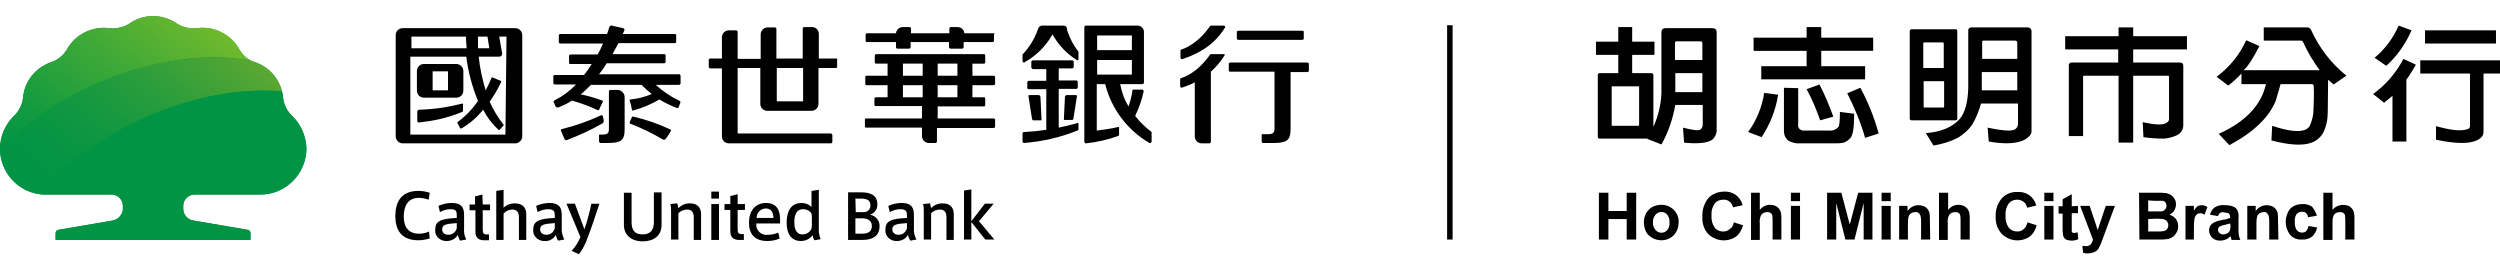 <?xml version="1.0" encoding="utf-8"?>
<!-- Generator: Adobe Illustrator 26.2.1, SVG Export Plug-In . SVG Version: 6.00 Build 0)  -->
<svg version="1.1" id="Layer_1" xmlns="http://www.w3.org/2000/svg" xmlns:xlink="http://www.w3.org/1999/xlink" x="0px" y="0px"
	 viewBox="0 0 683.6 72.1" style="enable-background:new 0 0 683.6 72.1;" xml:space="preserve">
<style type="text/css">
	.st0{fill:#009444;}
	.st1{clip-path:url(#SVGID_00000064323182881992953940000006477967915259064455_);}
	.st2{fill:url(#SVGID_00000043444122578515733490000004553002483691680696_);}
	.st3{clip-path:url(#SVGID_00000034774283684856443150000012418077116228635801_);}
	.st4{fill:url(#SVGID_00000018920858816075228850000009896681461802895292_);}
</style>
<rect x="395.7" y="6.9" width="1.5" height="58.6"/>
<path d="M159.8,62.7l-2.6-7h-2.3l3.8,9.1c-0.5,1.4-1.4,2.7-2.4,3.8l2,0.9c1-1.3,1.8-2.8,2.3-4.3c1-2.5,2.5-7,3.3-9.5h-2.2
	C161.3,57.8,160.5,60.7,159.8,62.7 M151.7,62.4c-0.3,1.1-1.2,1.8-2.3,1.8c-0.7,0-1.7-0.3-1.7-1.5s0.9-1.5,4-1.7V62.4z M153.6,62.7
	v-3.9c0-2.2-0.8-3.3-3.4-3.3c-1.2,0-2.5,0.3-3.6,0.8L147,58c0.9-0.5,1.9-0.8,2.9-0.8c1.6,0,1.8,0.7,1.8,1.7v0.7
	c-4.6,0.2-5.9,0.9-5.9,3.3c-0.1,1.6,1.2,2.9,2.8,3c0.1,0,0.3,0,0.4,0c1.2,0.1,2.4-0.6,3-1.7c0.1,0.6,0.3,1.1,0.6,1.6l1.7-0.3
	C153.8,64.5,153.6,63.6,153.6,62.7 M140.7,55.6c-1.1,0-2.2,0.4-3,1.2v-4.9l-2,0.3v13.4h2v-7.2c0.6-0.7,1.5-1.1,2.4-1.1
	c1.4,0,1.8,0.9,1.8,2.2v6.1h2v-6.7C144,57.2,143.3,55.6,140.7,55.6 M131.9,53.2l-2,0.5v2.2h-1.5v1.6h1.6v5.9c0,1.8,1.1,2.4,2.8,2.3
	h0.9v-1.6h-0.6c-0.9,0-1.1-0.3-1.1-1.5v-5.1h2v-1.6h-2L131.9,53.2z M124.9,62.4c-0.3,1.1-1.2,1.8-2.3,1.8c-0.7,0-1.7-0.3-1.7-1.5
	s0.9-1.5,4-1.7V62.4z M126.9,62.6v-3.8c0-2.2-0.8-3.3-3.4-3.3c-1.2,0-2.5,0.3-3.6,0.8l0.4,1.7c0.9-0.5,1.9-0.8,2.9-0.8
	c1.6,0,1.7,0.7,1.7,1.7v0.7c-4.6,0.2-5.9,0.9-5.9,3.3c-0.1,1.6,1.2,2.9,2.8,3c0.1,0,0.3,0,0.4,0c1.2,0,2.4-0.6,3-1.7
	c0.1,0.6,0.3,1.1,0.6,1.6l1.7-0.3C127,64.5,126.8,63.6,126.9,62.6 M114.6,63.9c-2.9,0-4.2-1.8-4.2-4.7s1.2-5.1,4.1-5.1
	c0.9,0,1.8,0.2,2.7,0.5l0.3-1.9c-1-0.3-2-0.5-3.1-0.5c-5,0-6.3,3.4-6.3,6.9l0,0c0,3.5,1.4,6.6,6.3,6.6c1.1,0,2.1-0.2,3.1-0.5
	l-0.2-1.9C116.5,63.7,115.6,63.9,114.6,63.9"/>
<path d="M222,61.2c0,0.4,0,0.9-0.1,1.3c-0.4,1-1.4,1.6-2.5,1.6c-1.6,0-2.2-1.4-2.2-3.3c0-2.1,0.6-3.6,2.4-3.6c0.9,0,1.8,0.4,2.3,1.2
	c0.1,0.5,0.1,1,0.1,1.5V61.2z M223.9,62.2V51.9l-2,0.3v4.4c-0.7-0.7-1.7-1.1-2.7-1.1c-3.1,0-4.1,2.5-4.1,5.4c0,3.1,1.3,5,3.9,5l0,0
	c1.2,0,2.4-0.5,3.2-1.6c0.1,0.5,0.2,1,0.5,1.4l1.7-0.3C224,64.4,223.8,63.3,223.9,62.2 M206.9,59.6c0-1.4,1-2.5,2.4-2.6l0,0
	c1.6,0,2.1,1,2.2,2.6H206.9z M213.3,59.9c0-2.6-1.1-4.4-3.8-4.4c-3.1,0-4.7,2.3-4.7,5.4c0,2.9,1.4,5,5,5c1.2,0,2.3-0.2,3.4-0.7
	l-0.4-1.6c-0.9,0.4-1.9,0.6-2.9,0.6l0,0c-1.5,0.2-2.9-0.9-3.1-2.4c0-0.2,0-0.5,0-0.7h6.5V59.9z M201.7,53.1l-2,0.5v2.2h-1.6v1.6h1.6
	v5.9c0,1.8,1.1,2.4,2.8,2.3h0.9V64h-0.6c-0.9,0-1.1-0.3-1.1-1.5v-5.1h2v-1.6h-2L201.7,53.1z M194.5,54.3h2.1v-1.9h-2.1V54.3z
	 M194.5,65.6h2.1v-9.8h-2.1V65.6z M188.6,55.6c-1.2,0-2.3,0.5-3.1,1.3c-0.1-0.4-0.2-0.9-0.3-1.3l-1.9,0.2c0.2,0.7,0.2,1.3,0.2,2v7.7
	h2v-7.2c0.6-0.6,1.5-1,2.4-1c1.4,0,1.8,0.9,1.8,2.2v6.1h2v-6.7C191.8,57.2,191.1,55.6,188.6,55.6 M178.8,60.7c0,1.9-0.7,3.4-3.1,3.4
	s-3-1.5-3-3.4v-8h-2.1v8.8c0,2.9,2.2,4.5,5.1,4.5l0,0c3,0,5.2-1.5,5.2-4.5v-8.9h-2.1L178.8,60.7L178.8,60.7z"/>
<path d="M267.7,60.5l4-4.8h-2.4l-3.7,4.8v-8.7l-2,0.3v13.4h2v-4.8l3.8,4.8h2.5L267.7,60.5z M257.7,55.6c-1.2,0-2.3,0.5-3.1,1.3
	c-0.1-0.4-0.2-0.9-0.3-1.3l-1.9,0.2c0.2,0.7,0.2,1.3,0.2,2v7.7h2v-7.2c0.6-0.6,1.5-1,2.4-1c1.4,0,1.8,0.9,1.8,2.2v6.1h2v-6.7
	C260.9,57.2,260.2,55.6,257.7,55.6 M248,62.4c-0.3,1.1-1.2,1.8-2.3,1.8c-0.7,0-1.7-0.3-1.7-1.5s0.9-1.5,4-1.7V62.4z M249.9,62.6
	v-3.8c0-2.2-0.8-3.3-3.4-3.3c-1.2,0-2.5,0.3-3.6,0.8l0.4,1.7c0.9-0.5,1.9-0.8,2.9-0.8c1.6,0,1.8,0.7,1.8,1.7v0.7
	c-4.6,0.2-5.9,0.9-5.9,3.3c-0.1,1.6,1.2,2.9,2.8,3c0.1,0,0.3,0,0.4,0c1.2,0,2.4-0.6,3-1.7c0.1,0.6,0.3,1.1,0.6,1.6l1.7-0.3
	C250.1,64.5,249.8,63.6,249.9,62.6 M235.7,63.9h-1.8v-4.2h1.8c1.7,0,2.7,0.7,2.7,2.1C238.4,63.5,237.1,63.9,235.7,63.9 M233.9,54.3
	h1.5c1.7,0,2.6,0.5,2.6,1.8l0,0c0.1,1-0.7,1.9-1.7,1.9l0,0H234L233.9,54.3z M237.9,58.7c1.3-0.4,2.1-1.6,2-2.9
	c0-2.6-2.2-3.2-4.3-3.2h-3.7v13h4c2.6,0,4.6-1,4.6-3.7C240.6,60.4,239.5,59,237.9,58.7"/>
<path d="M300,16.4h9.5v4H300V16.4z M300,9.7h9.5v4H300V9.7z M310.4,31.7c1-2.1,1.8-4.3,2.3-6.6c0.1-0.7-0.5-0.6-0.5-0.6h-2.5
	c-0.2,1.6-0.6,3.1-1.1,4.6c-1.2-1.9-1.9-4-2.3-6.1h6.1c0.2,0,0.4-0.2,0.4-0.4l0,0V8.7c0-0.9-0.8-1.7-1.7-1.7H311h-14.1
	c-0.2,0-0.4,0.2-0.4,0.4l0,0v31.3c0,0.2,0.2,0.5,0.4,0.5l0,0c3-0.3,6-1,8.8-2l0,0c0.2-0.1,0.3-0.2,0.3-0.4v-2c0,0,0-0.1-0.1-0.1
	c-2.2,0.5-4.3,0.8-6,1V23h2.3c1.7,6.8,6.1,12.6,12.1,16.1c0.1,0,0.1,0,0.2,0c0.2,0,0.4-0.2,0.4-0.4l0,0v-2.6
	C313.3,34.9,311.7,33.4,310.4,31.7 M294.8,33.6L294.8,33.6c-1.7,0.5-3.5,0.9-5.3,1.3V24.3h4.8c0.2,0,0.4-0.2,0.4-0.4v-1.5
	c0-0.2-0.2-0.4-0.4-0.4l0,0h-4.8v-3.3h3.7c0.2,0,0.4-0.2,0.4-0.4l0,0v-1.4c0-0.2-0.2-0.4-0.4-0.4h-10.8c-0.2,0-0.4,0.2-0.4,0.4l0,0
	v1.5c0,0.2,0.2,0.4,0.4,0.5h3.7v3.2h-4.8c-0.2,0-0.4,0.2-0.4,0.4l0,0V24c0,0.2,0.2,0.4,0.4,0.4l0,0h4.8v11.1c-2,0.3-4,0.5-6.1,0.6
	l0,0c-0.2,0-0.4,0.2-0.4,0.4v2.2c0,0.2,0.2,0.4,0.4,0.4l0,0l0,0c5-0.4,9.9-1.5,14.6-3.4c0.2-0.1,0.3-0.2,0.3-0.4v-1.7
	C295,33.6,294.9,33.6,294.8,33.6C294.9,33.6,294.9,33.6,294.8,33.6 M290.7,7H285c-0.5,0-1,0.3-1.1,0.8c-0.1,0.2-0.1,0.3-0.2,0.5
	c-0.9,2.5-2.3,4.7-4.1,6.6v1.8c0,0.2,0.2,0.4,0.4,0.4h0.1l0.1-0.1c3.2-1.8,5.8-4.4,7.6-7.6c1.6,2.9,3.9,5.3,6.6,7l0.1,0.1h0.1
	c0.2,0,0.3-0.1,0.3-0.2v-2.2c-1.4-1.7-2.4-3.7-3.1-5.8C291.8,7.7,291.7,7,290.7,7 M294.3,26h-2.6c-0.2,0-0.5,0.2-0.5,0.4l0,0
	l-0.3,6.3c0,0,0,0.1,0.1,0.1h2.2c0.1,0,0.3-0.1,0.3-0.3l0,0l1-6.3l0,0C294.4,26.2,294.3,26,294.3,26 M282.5,32.9h2.2
	c0,0,0.1,0,0.1-0.1l-0.3-6.3c0-0.2-0.2-0.5-0.5-0.5l0,0h-2.5c-0.1,0-0.3,0.1-0.3,0.2l0,0l1,6.3C282.2,32.7,282.4,32.8,282.5,32.9
	C282.5,32.8,282.5,32.8,282.5,32.9"/>
<path d="M219.6,27.7h-7.2v-9.1h7.2V27.7z M228.7,16h-4.8V9.3c0-1.1-0.8-1.9-1.9-1.9l0,0h-2.1c-0.2,0-0.4,0.2-0.4,0.4l0,0V16h-7.2
	V7.9c0-0.2-0.2-0.4-0.4-0.4l0,0h-2c-1.1,0-1.9,0.9-1.9,1.9l0,0v6.7h-6.3V8.7c0-0.2-0.2-0.4-0.4-0.4l0,0h-2c-1.1,0-1.9,0.9-1.9,1.9
	l0,0V16h-3.2c-0.2,0-0.4,0.2-0.4,0.4l0,0v1.9c0,0.2,0.2,0.4,0.4,0.4l0,0h3.2v18.6c0,1.1,0.9,1.9,1.9,1.9h27.9c0.2,0,0.4-0.2,0.4-0.4
	l0,0V37c0-0.2-0.2-0.5-0.4-0.5l0,0h-25.5V18.6h6.2v9.8c0,1.1,0.9,1.9,1.9,1.9l0,0h12.1c1.1,0,1.9-0.9,1.9-1.9l0,0v-9.8h4.8
	c0.2,0,0.3-0.2,0.3-0.4l0,0v-1.9C229,16.1,228.9,16,228.7,16L228.7,16"/>
<path d="M357.5,17.1h-21.1c-0.2,0-0.4,0.2-0.4,0.3l0,0v1.9c0,0.2,0.2,0.3,0.4,0.3l0,0h12.1v15.6c0,1-0.3,1.5-1.8,1.5h-1.6
	c-0.1,0-0.1,0-0.1,0.1v1.9c0,0.2,0.2,0.4,0.3,0.4l0,0h3.4c3.2-0.1,4.2-0.8,4.2-3.8V19.7h4.6c0.2,0,0.4-0.2,0.4-0.3v-1.9
	C357.9,17.3,357.7,17.1,357.5,17.1 M338.6,10.9h17.5c0.2,0,0.4-0.2,0.4-0.3l0,0V8.7c0-0.2-0.2-0.3-0.4-0.3l0,0h-17.5
	c-0.2,0-0.4,0.2-0.4,0.3l0,0v1.9C338.1,10.7,338.3,10.8,338.6,10.9L338.6,10.9 M334.6,7H331c-1.2,1.6-3.7,5.1-8.1,6.6
	c0,0-0.1,0.1-0.1,0.2v1.8c0,0-0.1,0.8,0.7,0.5c7.4-2.5,10-6.3,11.5-8.6C335.1,7,334.6,7,334.6,7 M334.6,14.8H331
	c-1.2,1.6-3.7,5.1-8.1,6.6l0,0c0,0-0.2,0.1-0.2,0.2l0,0v1.8c0,0-0.1,0.8,0.7,0.5c1.1-0.4,2.3-0.8,3.3-1.4v14.8
	c0,1.1,0.9,1.9,1.9,1.9c0,0,0,0,0.1,0h2c0.2,0,0.4-0.2,0.4-0.4l0,0V19.6c1.4-1.3,2.7-2.7,3.7-4.4C335.1,14.7,334.6,14.8,334.6,14.8"
	/>
<path d="M126.4,28.4c-3.9,1-7.9,1.6-11.9,1.7l0,0c-0.2,0-0.4,0.2-0.4,0.4l0,0v2.6c0,0.2,0.2,0.4,0.4,0.4l0,0l0,0
	c1.9-0.2,3.8-0.5,5.6-0.9c2.2-0.5,4.3-1.2,6.3-2c0.1-0.1,0.2-0.2,0.2-0.3v-1.6C126.7,28.5,126.6,28.4,126.4,28.4
	C126.5,28.4,126.4,28.4,126.4,28.4 M122.5,19.5h-4.2v5.2h4.2V19.5z M126.6,19.4v5.4c0,1-0.8,1.9-1.9,1.9l0,0h-8.8
	c-1,0-1.9-0.8-1.9-1.9l0,0v-5.4c0-1,0.8-1.9,1.9-1.9l0,0h8.8C125.8,17.5,126.7,18.4,126.6,19.4C126.7,19.4,126.7,19.4,126.6,19.4
	 M138.5,10h-2c0.2,1,0.5,2.7,0.8,4.5c0.1,1-0.8,1-0.8,1h-5.6c0.3,3.1,1,6.2,1.9,9.2c0.6-1.1,1.1-2.2,1.6-3.4c0-0.1,0.2-0.2,0.3-0.1
	l0,0l2.2,0.9c0,0,0.3,0.1,0.1,0.4c-0.9,1.9-1.9,3.6-3.1,5.3c1,2.3,2.3,4.4,3.8,6.3c0.1,0.1,0.1,0.2,0,0.2l0,0l-1.1,1.2
	c-0.1,0.1-0.2,0.1-0.3,0l0,0c-1.7-1.6-3.1-3.4-4.2-5.5c-1.6,2-3.6,3.8-5.9,5.1c-0.1,0.1-0.2,0.1-0.3,0c0,0,0-0.1-0.1-0.1l-0.7-1.3
	c0,0-0.1-0.2,0-0.3c2.2-1.6,4.1-3.6,5.6-5.8c-1.6-3.9-2.7-8-3.2-12.1h-15.3v21.3h26L138.5,10z M112.5,13.2h15.1
	c-0.1-1.5-0.2-2.6-0.2-3.2h-14.9L112.5,13.2z M130.7,13.2h3.1c-0.2-1.4-0.4-2.5-0.5-3.2h-2.6C130.7,10.6,130.7,11.7,130.7,13.2
	 M142.8,9.6v27.7c0,1-0.9,1.9-1.9,1.9h-30.8c-1,0-1.9-0.9-1.9-1.9V9.6c0-1.1,0.9-1.9,1.9-1.9h30.8C141.9,7.7,142.8,8.5,142.8,9.6
	 M126.7,30.2v-1.6c0-0.1-0.1-0.2-0.2-0.2h-0.1c-3.9,1-7.9,1.6-11.9,1.7l0,0c-0.2,0-0.4,0.2-0.4,0.4l0,0v2.6c0,0.2,0.2,0.4,0.4,0.4
	l0,0l0,0c1.9-0.2,3.8-0.5,5.6-0.9c2.2-0.5,4.3-1.2,6.3-2C126.6,30.5,126.7,30.4,126.7,30.2 M122.5,19.5h-4.2v5.2h4.2V19.5z
	 M126.7,19.4v5.4c0,1-0.8,1.9-1.9,1.9l0,0H116c-1,0-1.9-0.8-1.9-1.9l0,0v-5.4c0-1,0.8-1.9,1.9-1.9l0,0h8.8
	C125.8,17.5,126.7,18.4,126.7,19.4L126.7,19.4 M122.5,19.5h-4.2v5.2h4.2V19.5z M126.7,19.4v5.4c0,1-0.8,1.9-1.9,1.9l0,0H116
	c-1,0-1.9-0.8-1.9-1.9l0,0v-5.4c0-1,0.8-1.9,1.9-1.9l0,0h8.8C125.8,17.5,126.7,18.4,126.7,19.4L126.7,19.4 M126.7,28.6v1.6
	c0,0.1-0.1,0.3-0.2,0.3c-2,0.8-4.1,1.5-6.3,2c-1.9,0.4-3.7,0.7-5.6,0.9l0,0c-0.2,0-0.4-0.2-0.4-0.4l0,0v-2.6c0-0.2,0.2-0.4,0.4-0.4
	l0,0l0,0c4-0.1,8-0.7,11.9-1.7C126.5,28.3,126.6,28.4,126.7,28.6C126.6,28.5,126.7,28.5,126.7,28.6"/>
<path d="M183.3,35.4c-3.2-1.5-6.6-2.7-10.1-3.5c-0.3-0.1-0.4,0.1-0.4,0.1l-0.6,1.4c0,0-0.1,0.3,0.1,0.4c3.1,1.2,6,2.6,8.9,4.3
	c0.3,0.2,0.7,0.1,0.9-0.2c0.6-0.8,0.8-1.2,1.3-2C183.5,35.7,183.5,35.5,183.3,35.4L183.3,35.4 M165.1,33.1c-0.1-0.8-0.1-0.7-0.3-1.4
	c0-0.1-0.1-0.2-0.3-0.2c0,0,0,0-0.1,0c-3.4,1.6-7.1,2.9-10.8,3.8c-0.2,0-0.3,0.2-0.2,0.4v0.1l1,2.3c0.1,0.2,0.4,0.3,0.6,0.2
	c3.4-1.3,6.7-2.8,9.8-4.6C165.1,33.4,165.1,33.2,165.1,33.1 M185.7,20.3h-21.9c0.8-1,1.5-2,2.1-3h15.7c0.2,0,0.4-0.2,0.4-0.3l0,0
	v-1.9c0-0.2-0.2-0.3-0.4-0.3l0,0h-14.1c0.6-1.1,1.1-2.1,1.6-3h15.4c0.2,0,0.4-0.2,0.4-0.3l0,0V9.6c0-0.2-0.2-0.3-0.4-0.3l0,0h-14.2
	c0.1-0.4,0.3-0.7,0.4-0.9s0.1-0.6-0.3-0.7c-0.8-0.2-2.5-0.5-3-0.7c-0.3-0.1-0.7,0.1-0.8,0.4v0.1l-0.3,0.9c-0.1,0.3-0.2,0.6-0.3,0.9
	h-12.8c-0.2,0-0.4,0.2-0.4,0.3v1.9c0,0.2,0.2,0.4,0.4,0.4l0,0h11.7c-0.4,0.9-0.9,2-1.5,3H156c-0.2,0-0.4,0.2-0.4,0.3l0,0v1.9
	c0,0.2,0.1,0.4,0.3,0.4l0,0h5.9c-0.6,1-1.3,2-2.1,3h-8c-0.2,0-0.4,0.2-0.4,0.3l0,0v1.9c0,0.2,0.2,0.4,0.4,0.4h5.8
	c-1.7,1.8-3.6,3.2-5.8,4.3c-0.2,0.1-0.4,0.3-0.3,0.6c0,0,0,0.1,0.1,0.1l0.4,1c0.1,0.2,0.4,0.3,0.6,0.3c0,0,0,0,0.1,0
	c1.3-0.5,2.6-1.1,3.8-1.9c2.4,0.7,4.7,1.5,7,2.6c0.3,0.1,0.4-0.1,0.4-0.1l1-2.1c0.1-0.1,0.1-0.3-0.1-0.4l0,0
	c-1.9-0.7-3.9-1.3-5.9-1.7c1-0.8,1.9-1.7,2.8-2.6h13.8c0.9,0.9,1.8,1.7,2.8,2.5c-1.8,0.8-3.8,1.3-5.8,1.5c-0.2,0-0.3,0.2-0.2,0.4
	c0.3,0.8,0.4,1.5,0.6,2.4c0.1,0.3,0.2,0.3,0.4,0.2c2.5-0.7,4.9-1.7,7.1-3c1.5,0.9,3.1,1.7,4.7,2.3c0.2,0.1,0.5,0,0.6-0.2
	c0,0,0,0,0-0.1l0.4-1c0.1-0.2,0.1-0.5-0.2-0.6c0,0-0.1,0-0.1-0.1c-2.4-1.1-4.5-2.6-6.4-4.3h6.4c0.2,0,0.4-0.2,0.4-0.4v-1.9
	C186.1,20.4,185.9,20.3,185.7,20.3L185.7,20.3 M168.9,24.6h-2c-0.2,0-0.4,0.2-0.4,0.4v10.3c0,0.9-0.2,1.5-1.7,1.5h-0.9
	c-0.1,0-0.1,0.1-0.1,0.1v1.7c0,0.3,0.2,0.5,0.5,0.5l0,0h1.6c3.7,0,4.9-0.5,4.9-3.7v-8.9C170.8,25.5,169.9,24.6,168.9,24.6"/>
<path d="M261.8,20.7h-5.4v-3.3h5.4V20.7z M261.8,26.6h-5.4v-3.3h5.4V26.6z M252.3,20.7h-5.4v-3.3h5.4V20.7z M252.3,26.6h-5.4v-3.3
	h5.4V26.6z M271.7,23.3c0.2,0,0.4-0.2,0.4-0.4v-1.8c0-0.2-0.2-0.4-0.4-0.4h-5.8v-3.3h3.2c0.2,0,0.3-0.2,0.3-0.4l0,0v-1.8
	c0-0.2-0.1-0.4-0.3-0.4l0,0h-29.5c-0.2,0-0.4,0.2-0.4,0.4V17c0,0.2,0.1,0.4,0.3,0.4l0,0h3.2v3.3h-5.8c-0.2,0-0.3,0.2-0.3,0.4l0,0
	v1.8c0,0.2,0.1,0.4,0.3,0.4l0,0h5.8v3.3h-3.2c-0.2,0-0.4,0.2-0.4,0.4v1.7c0,0.2,0.2,0.3,0.4,0.3l0,0h12.6v3.4h-15.3
	c-0.2,0-0.3,0.1-0.3,0.3v1.8c0,0.2,0.1,0.4,0.3,0.4l0,0h15.3v2.3c0,1.1,0.9,1.9,1.9,1.9h1.8c0.2,0,0.4-0.2,0.4-0.4l0,0V35h15.5
	c0.2,0,0.4-0.2,0.4-0.4v-1.9c0-0.2-0.2-0.3-0.4-0.3l0,0h-15.3v-3.3h12.7c0.2,0,0.3-0.2,0.3-0.3V27c0-0.2-0.1-0.4-0.3-0.4l0,0h-3.2
	v-3.3C265.9,23.3,271.7,23.3,271.7,23.3z M271.7,9.1h-8c-0.1-1-0.9-1.7-1.9-1.7H260c-0.2,0-0.4,0.2-0.4,0.4v1.3h-10.5V7.8
	c0-0.2-0.2-0.4-0.4-0.4h-1.8c-1,0-1.8,0.7-1.9,1.7h-7.9c-0.2,0-0.4,0.2-0.4,0.3l0,0v1.8c0,0.2,0.2,0.3,0.4,0.3l0,0h7.9v1.4
	c0,0.2,0.2,0.4,0.4,0.4l0,0h3.2c0.2,0,0.4-0.2,0.4-0.4l0,0v-1.4h10.5v1.4c0,0.2,0.2,0.4,0.4,0.4l0,0h3.2c0.2,0,0.4-0.2,0.4-0.4l0,0
	v-1.4h7.9c0.2,0,0.3-0.1,0.4-0.3l0,0V9.4C272.1,9.3,271.9,9.1,271.7,9.1L271.7,9.1"/>
<path class="st0" d="M79.9,31.7c-1.4-1.3-2.3-3.1-2.5-5c0-0.6-0.1-1.1-0.3-1.7l0,0c-0.9-3.7-3.7-6.8-7.4-8c-0.3-0.1-0.5-0.2-0.8-0.3
	c-1.5-0.6-2.7-1.8-3.5-3.2c-2.3-4.1-6.9-6.4-11.6-5.8c-1.9,0.2-3.8-0.2-5.4-1.2c-3.9-2.8-9.2-2.8-13.1,0c-1.6,1-3.5,1.4-5.4,1.2
	c-4.7-0.6-9.3,1.7-11.6,5.8c-1,1.7-2.5,2.9-4.3,3.5c-4.3,1.5-7.3,5.2-7.7,9.7c-0.2,1.9-1.1,3.7-2.5,5c-2.4,2.4-3.8,5.6-3.8,9v0.2
	l0,0c0.1,6.2,4.7,11.4,10.8,12.2l0,0c0.6,0.1,1.1,0.1,1.7,0.1h18c1.7,0,3.1,1.4,3.1,3.1V57c0,1.6-1.2,3-2.8,3.3l-14.6,2.5
	c-0.6,0-1,0.4-1,1v1.8h53.3v-1.8c0-0.6-0.4-1-1-1l-14.6-2.5c-1.6-0.2-2.8-1.6-2.8-3.3v-0.7c0-1.7,1.4-3.1,3.1-3.1h18
	c6.9,0,12.5-5.6,12.6-12.5C83.7,37.3,82.3,34.1,79.9,31.7z"/>
<g>
	<g>
		<defs>
			<path id="SVGID_1_" d="M35.3,6.5c-1.6,1-3.5,1.4-5.4,1.2c-4.7-0.6-9.3,1.7-11.6,5.8c-1,1.7-2.5,2.9-4.3,3.5
				c-4.3,1.5-7.3,5.2-7.7,9.7c-0.2,1.9-1.1,3.7-2.5,5c-2.4,2.4-3.8,5.6-3.8,9v0.2c7.4-7.5,16.1-13.5,25.7-17.7
				c15.5-6.9,31.2-9,43.3-6.5c-1.5-0.6-2.7-1.8-3.5-3.2C63.2,9.4,58.6,7,53.9,7.7c-1.9,0.2-3.8-0.2-5.4-1.2
				C44.5,3.7,39.2,3.7,35.3,6.5"/>
		</defs>
		<clipPath id="SVGID_00000149355771662164666570000011465257424369819839_">
			<use xlink:href="#SVGID_1_"  style="overflow:visible;"/>
		</clipPath>
		<g style="clip-path:url(#SVGID_00000149355771662164666570000011465257424369819839_);">
			
				<linearGradient id="SVGID_00000110452001176701978290000010338003254659848329_" gradientUnits="userSpaceOnUse" x1="-996.271" y1="355.186" x2="-994.271" y2="355.186" gradientTransform="matrix(-19.905 24.581 24.581 19.905 -28510.273 17420.514)">
				<stop  offset="0" style="stop-color:#6FB92C"/>
				<stop  offset="0.36" style="stop-color:#42AA36"/>
				<stop  offset="0.79" style="stop-color:#129A40"/>
				<stop  offset="1" style="stop-color:#009444"/>
			</linearGradient>
			<polygon style="fill:url(#SVGID_00000110452001176701978290000010338003254659848329_);" points="-17.8,26.4 27.3,-29.3 
				86.7,18.8 41.6,74.5 			"/>
		</g>
	</g>
</g>
<g>
	<g>
		<defs>
			<path id="SVGID_00000183210466799344438920000009181437642680988074_" d="M25.7,23.2C16.1,27.4,7.4,33.4,0,40.8
				C0.1,47,4.7,52.2,10.8,53.1c6.7-8,16.6-15.4,28.5-20.8C52.5,26.4,65.9,24,77.1,25c-0.9-3.7-3.7-6.8-7.4-8
				c-0.3-0.1-0.5-0.2-0.8-0.3c-3.5-0.7-7.1-1-10.6-1C47,15.9,35.9,18.4,25.7,23.2"/>
		</defs>
		<clipPath id="SVGID_00000119797167609704021450000012259686030124816313_">
			<use xlink:href="#SVGID_00000183210466799344438920000009181437642680988074_"  style="overflow:visible;"/>
		</clipPath>
		<g style="clip-path:url(#SVGID_00000119797167609704021450000012259686030124816313_);">
			
				<linearGradient id="SVGID_00000033338369182225995690000008323468207200149659_" gradientUnits="userSpaceOnUse" x1="-994.341" y1="351.176" x2="-992.341" y2="351.176" gradientTransform="matrix(-23.738 29.314 29.314 23.738 -33832.172 20812.508)">
				<stop  offset="0" style="stop-color:#73AD2D"/>
				<stop  offset="0.2" style="stop-color:#4FA534"/>
				<stop  offset="0.42" style="stop-color:#2D9E3B"/>
				<stop  offset="0.64" style="stop-color:#149840"/>
				<stop  offset="0.84" style="stop-color:#059543"/>
				<stop  offset="1" style="stop-color:#009444"/>
			</linearGradient>
			<polygon style="fill:url(#SVGID_00000033338369182225995690000008323468207200149659_);" points="-18.3,38.3 30.5,-22 95.4,30.5 
				46.6,90.8 			"/>
		</g>
	</g>
</g>
<path class="st0" d="M79.9,31.7c-1.4-1.3-2.3-3.1-2.5-5c0-0.6-0.1-1.1-0.3-1.7c-11.2-1-24.5,1.3-37.8,7.3
	c-12,5.4-21.8,12.8-28.5,20.8c0.6,0.1,1.1,0.1,1.7,0.1h18c1.7,0,3.1,1.4,3.1,3.1V57c0,1.6-1.2,3-2.8,3.3l-14.6,2.5c-0.6,0-1,0.4-1,1
	v1.8h53.3v-1.8c0-0.6-0.4-1-1-1l-14.6-2.5c-1.6-0.2-2.8-1.6-2.8-3.3v-0.7c0-1.7,1.4-3.1,3.1-3.1h18c6.9,0,12.5-5.6,12.6-12.5
	C83.7,37.3,82.4,34.1,79.9,31.7"/>
<path d="M454.3,39.5l-3.8-1.5v-0.1h-13.1c-0.4,0-0.5-0.2-0.5-0.5V20.5c0-0.3,0.2-0.5,0.5-0.5h5.1v-5h-6.1v-3.6h6.1v-4h3.8v4h6.1V15
	h-6.1v5h5.2c0.4,0,0.6,0.2,0.6,0.5v14.2c1.3-2.9,2.1-6.1,2.2-9.3V8.8c0-0.7,0.4-1.1,1.2-1.1h12.7c0.8,0,1.2,0.4,1.2,1.1v26.5
	c0.1,1.1-0.4,2.2-1.2,2.9c-1.3,0.9-3.9,1.2-7.7,0.8l-0.3-4.1c2.7,0.7,4.3,0.9,4.8,0.5c0.4-0.3,0.6-0.9,0.6-1.4v-5.3h-7.5
	C457.4,32.5,456.2,36.2,454.3,39.5z M440.8,23.6c-0.1,0-0.1,0-0.1,0.1v10.5c0,0.1,0.1,0.2,0.1,0.2h7.2c0.1,0,0.2-0.1,0.2-0.2V23.7
	l-0.2-0.1H440.8z M465.5,16.4v-4.6c0-0.2-0.1-0.4-0.4-0.5H465h-6.5c-0.2-0.1-0.4,0.1-0.5,0.3c0,0.1,0,0.1,0,0.2v4.6H465.5z
	 M465.5,25.2V20h-7.4v5.2H465.5z"/>
<path d="M486.2,25.9c-0.6,4.1-2.2,8.1-4.5,11.6l-3.7-1.4c2.3-3.1,3.8-6.8,4.4-10.7L486.2,25.9z M510,18.1v3.6h-28.4v-3.6H494v-4.2
	h-14.5v-3.6H494V7.4h4v2.9h14.2v3.6H498v4.2H510z M491.7,24.1v9.8c-0.1,0.5,0,0.9,0.3,1.3c0.4,0.4,1,0.6,1.6,0.5h6.6
	c1,0.1,1.9-0.3,2.5-1c0.3-0.4,0.4-1.8,0.4-4.1l3.9,0.5c0,3.6-0.3,5.8-1,6.6c-0.5,0.6-1.1,1-1.8,1.3c-0.9,0.2-1.8,0.2-2.8,0.2h-9.8
	c-0.7,0-1.4-0.2-2.1-0.5c-0.6-0.2-1-0.7-1.3-1.2s-0.4-1.2-0.4-1.8V24L491.7,24.1z M497.5,23.1c1.5,2.8,2.7,5.8,3.8,8.8l-3.6,1
	c-1-2.9-2.2-5.8-3.7-8.5L497.5,23.1z M508.7,24c2.1,3.9,3.8,8.1,5,12.5l-3.7,1.2c-1.2-4.2-2.9-8.3-4.9-12.2L508.7,24z"/>
<path d="M534.7,32.9h-12c-0.3,0-0.5-0.2-0.5-0.5V8.5c0-0.3,0.2-0.5,0.5-0.5h12c0.4,0,0.5,0.2,0.5,0.5v23.9
	C535.2,32.7,535.1,32.9,534.7,32.9C534.8,32.9,534.7,32.9,534.7,32.9z M526,22.2v7c0,0.1,0,0.2,0.2,0.2h5.2c0.1,0,0.2-0.1,0.2-0.2
	v-7H526z M531.5,18.6v-6.8l-0.2-0.2h-5.2c-0.1,0-0.2,0.1-0.2,0.2v6.8H531.5z M539.2,34.2c-1,1.4-2.3,2.5-3.7,3.4
	c-2.1,1.1-4.4,1.8-6.8,2.2l-2.1-3.4c4.1-0.3,7.2-1.6,9.2-3.8c1.5-1.7,2.3-4.6,2.4-8.6V8.3c0-0.5,0.3-0.8,0.9-0.8h15.2
	c0.6-0.1,1.1,0.3,1.2,0.9c0,0.1,0,0.2,0,0.3v27.2c0,0.8-0.6,1.5-1.7,2.2c-2.1,1.2-5.4,1.4-10,0.6l-0.3-3.8c3.7,0.8,6.1,1,7.2,0.6
	c0.6-0.2,1-0.8,1.1-1.4v-5.8h-10.1C541.1,30.4,540.3,32.4,539.2,34.2z M551.6,24.7v-5h-9.7v5H551.6z M551.6,16.1v-4.4
	c0-0.4-0.2-0.6-0.7-0.6h-8.5c-0.2,0-0.4,0.1-0.4,0.2v4.8H551.6z"/>
<path d="M569.9,20.7c-0.1,0-0.3,0.1-0.3,0.2V21v16.2h-3.9V18c-0.1-0.5,0.3-0.9,0.7-0.9c0.1,0,0.2,0,0.2,0h12.6v-3.6h-14.5V9.9h14.6
	V7.5h4v2.4H598v3.6h-14.7v3.6H596c0.7,0,1,0.3,1,0.9v16.3c0,1.2-0.8,2.3-1.8,2.7c-1.1,0.5-2.2,0.8-3.4,0.9c-1.9,0-3.8-0.1-5.7-0.4
	l-0.2-4.1c3,0.7,5.1,0.8,6.1,0.4c0.7-0.3,1.1-0.7,1.1-1.2V21c0-0.2-0.1-0.3-0.3-0.3h-9.5V39h-4V20.7H569.9z"/>
<path d="M636.5,30.7c0,2-0.4,3.9-1.3,5.7c-0.7,1.2-1.8,2.1-3.1,2.6c-2.4,0.9-6.1,0.7-11-0.6l0.2-4c4.2,1.4,7.2,1.8,9,1.1
	c0.5-0.2,1-0.6,1.3-1.1c0.6-1.4,1-2.9,1-4.4c0.2-4.4,0.1-6.7,0-6.8l-0.4-0.2h-8.6l-1.3,4.5c-1.8,4.5-6,8.6-12.7,12.2l-2.9-3.1
	c7.3-3.3,11.6-7.8,12.9-13.6h-6.7v-2.9c-1.1,1.2-2.3,2.3-3.6,3.3l-3.2-2.4c3.5-2.6,6.3-6,8.1-10l3.6,1.6c-1.7,3.4-3.2,5.6-4.3,6.6
	h20.8c-1.8-2.4-3.3-5-4.6-7.8c-0.1-0.2-0.3-0.3-0.6-0.3H619V7.5h11.9c0.4,0,0.8,0.2,1,0.6c2.2,4.9,5.5,9.2,9.7,12.6l-3.5,2.4
	l-1.5-1.3L636.5,30.7z"/>
<path d="M651.9,28.1l-3-2.4c3.5-2.5,6.3-5.8,8.3-9.6l3.4,1.6c-0.9,1.5-1.7,2.9-2.6,4.1v16.9h-3.8V26.2L651.9,28.1z M659.4,8.3
	c-1.6,3.7-3.9,7-6.9,9.7l-3.2-2.2c2.9-2.4,5.1-5.4,6.6-8.8L659.4,8.3z M661.8,20.1v-3.6h21.9v3.6h-4.6v15.8c0,0.5-0.1,1-0.4,1.4
	c-0.4,0.5-1,0.9-1.5,1.1c-2.2,1-5.9,0.9-11.1-0.2v-3.7l2,0.5c3.3,0.8,5.6,0.8,6.9,0.2c0.3-0.2,0.4-0.5,0.4-0.8V20.1H661.8z
	 M682.5,8.3v3.6h-19.4V8.3H682.5z"/>
<path d="M437.2,65.5V52.7h2.6v5h5v-5h2.6v12.8h-2.6v-5.6h-5v5.6H437.2z"/>
<path d="M449.5,60.7c0-0.8,0.2-1.6,0.6-2.4c0.4-0.7,1-1.3,1.7-1.7c0.8-0.4,1.6-0.6,2.5-0.6c1.3,0,2.5,0.5,3.4,1.4s1.4,2.2,1.3,3.4
	c0,1.3-0.4,2.5-1.3,3.5c-0.9,0.9-2.1,1.4-3.4,1.4c-0.8,0-1.7-0.2-2.4-0.6c-0.7-0.4-1.4-0.9-1.8-1.7
	C449.7,62.6,449.5,61.6,449.5,60.7z M452,60.8c-0.1,0.8,0.2,1.5,0.7,2.1c0.8,0.9,2.1,1,3,0.2c0.1-0.1,0.1-0.1,0.2-0.2
	c0.5-0.6,0.7-1.4,0.6-2.1c0.1-0.8-0.2-1.5-0.6-2.1c-0.8-0.9-2.1-1-3-0.2c-0.1,0.1-0.2,0.1-0.2,0.2C452.2,59.3,451.9,60.1,452,60.8
	L452,60.8z"/>
<path d="M474.1,60.8l2.5,0.8c-0.3,1.2-0.9,2.3-1.9,3.1c-2.4,1.6-5.5,1.3-7.6-0.7c-1.2-1.3-1.7-3-1.6-4.8c-0.1-1.8,0.5-3.6,1.6-5
	c1.1-1.2,2.7-1.8,4.3-1.8c1.4-0.1,2.8,0.4,3.8,1.4c0.6,0.6,1.1,1.5,1.3,2.3l-2.6,0.6c-0.3-1.3-1.4-2.2-2.7-2.1c-0.9,0-1.7,0.3-2.3,1
	c-0.7,1-1,2.1-0.9,3.3c-0.1,1.2,0.2,2.4,0.9,3.4c0.6,0.7,1.4,1,2.3,1c0.7,0,1.3-0.2,1.8-0.7C473.6,62.3,474,61.6,474.1,60.8z"/>
<path d="M481.2,52.7v4.7c0.7-0.9,1.7-1.4,2.8-1.4c0.5,0,1,0.1,1.5,0.3c0.4,0.2,0.7,0.5,1,0.8c0.2,0.3,0.4,0.7,0.5,1.1
	c0.1,0.6,0.1,1.2,0.1,1.8v5.5h-2.4v-4.9c0-0.6,0-1.2-0.1-1.8c-0.1-0.3-0.3-0.5-0.5-0.6c-0.3-0.2-0.6-0.2-0.9-0.2
	c-0.4,0-0.8,0.1-1.1,0.3c-0.3,0.2-0.6,0.5-0.7,0.9c-0.2,0.6-0.3,1.2-0.2,1.8v4.6h-2.4V52.7H481.2z"/>
<path d="M489.7,55v-2.3h2.5V55H489.7z M489.7,65.5v-9.2h2.5v9.2H489.7z"/>
<path d="M499.6,65.5V52.7h3.9l2.3,8.7l2.3-8.7h3.9v12.8h-2.4v-10l-2.5,10h-2.5l-2.5-10v10H499.6z"/>
<path d="M514.5,55v-2.3h2.5V55H514.5z M514.5,65.5v-9.2h2.5v9.2H514.5z"/>
<path d="M527.8,65.5h-2.5v-4.7c0-0.7,0-1.3-0.2-1.9s-0.8-1-1.4-0.9c-0.4,0-0.8,0.1-1.1,0.3c-0.3,0.2-0.6,0.5-0.7,0.9
	c-0.2,0.7-0.2,1.4-0.2,2.1v4.2h-2.4v-9.2h2.3v1.4c0.7-1,1.8-1.6,3-1.6c0.5,0,1,0.1,1.5,0.3c0.4,0.2,0.7,0.4,1,0.8
	c0.2,0.3,0.4,0.6,0.5,1c0.1,0.5,0.1,1.1,0.1,1.7L527.8,65.5z"/>
<path d="M532.7,52.7v4.7c0.7-0.9,1.7-1.4,2.8-1.4c0.5,0,1,0.1,1.5,0.3c0.4,0.2,0.7,0.5,1,0.8c0.2,0.3,0.4,0.7,0.5,1.1
	c0.1,0.6,0.1,1.2,0.1,1.8v5.5h-2.5v-4.9c0-0.6,0-1.2-0.1-1.8c-0.1-0.3-0.3-0.5-0.5-0.6c-0.3-0.2-0.6-0.2-0.9-0.2
	c-0.4,0-0.8,0.1-1.1,0.3c-0.3,0.2-0.6,0.5-0.7,0.9c-0.2,0.6-0.3,1.2-0.2,1.8v4.6h-2.4V52.7H532.7z"/>
<path d="M554.4,60.8l2.5,0.8c-0.3,1.2-0.9,2.3-1.9,3.1c-2.4,1.6-5.5,1.3-7.6-0.7c-1.2-1.3-1.8-3-1.7-4.8c-0.1-1.8,0.5-3.6,1.7-5
	c1.1-1.2,2.7-1.8,4.3-1.7c1.4-0.1,2.8,0.4,3.8,1.4c0.6,0.6,1.1,1.5,1.3,2.3l-2.5,0.6c-0.2-1.3-1.4-2.2-2.7-2.2c-0.9,0-1.7,0.3-2.3,1
	c-0.7,1-1,2.1-0.9,3.3c-0.1,1.2,0.2,2.4,0.9,3.4c0.6,0.7,1.4,1,2.3,1c0.7,0,1.3-0.2,1.8-0.7C553.8,62.3,554.2,61.6,554.4,60.8z"/>
<path d="M559,55v-2.3h2.5V55H559z M559,65.5v-9.2h2.5v9.2H559z"/>
<path d="M568.2,56.3v2h-1.7V62c0,0.4,0,0.9,0,1.3c0,0.1,0.1,0.2,0.2,0.3c0.1,0.1,0.3,0.1,0.4,0.1c0.3,0,0.7-0.1,1-0.2l0.2,1.9
	c-0.6,0.3-1.3,0.4-1.9,0.4c-0.4,0-0.8-0.1-1.2-0.2c-0.3-0.1-0.6-0.3-0.8-0.6c-0.2-0.3-0.3-0.6-0.3-0.9c-0.1-0.6-0.1-1.2-0.1-1.7v-4
	h-1.1v-2h1.1v-1.9l2.5-1.4v3.3L568.2,56.3z"/>
<path d="M568.8,56.3h2.6l2.2,6.6l2.2-6.6h2.5l-3.3,8.9l-0.6,1.6c-0.2,0.4-0.4,0.8-0.6,1.2c-0.2,0.3-0.4,0.5-0.7,0.7
	s-0.6,0.3-0.9,0.4c-0.4,0.1-0.8,0.2-1.2,0.2c-0.5,0-0.9,0-1.4-0.2l-0.2-1.9c0.3,0.1,0.7,0.1,1,0.1c0.5,0,0.9-0.1,1.3-0.5
	c0.3-0.4,0.5-0.8,0.6-1.3L568.8,56.3z"/>
<path d="M584.9,52.7h5.1c0.8,0,1.5,0,2.3,0.1c0.5,0.1,0.9,0.3,1.3,0.5c0.4,0.3,0.8,0.6,1,1.1c0.3,0.4,0.4,1,0.4,1.5
	c0,0.6-0.2,1.2-0.5,1.7s-0.8,0.9-1.3,1.1c0.7,0.2,1.3,0.6,1.8,1.2c0.4,0.6,0.6,1.2,0.6,1.9c0,0.6-0.1,1.2-0.4,1.7
	c-0.3,0.5-0.6,1-1.1,1.3s-1.1,0.6-1.7,0.6c-0.4,0.1-1.5,0.1-3.1,0.1H585L584.9,52.7z M587.4,54.8v3h1.7c1,0,1.6,0,1.9,0
	c0.4,0,0.7-0.2,1-0.5s0.4-0.6,0.4-1s-0.1-0.7-0.3-1c-0.3-0.3-0.6-0.4-1-0.4c-0.3,0-1,0-2.2,0L587.4,54.8z M587.4,59.9v3.4h2.4
	c0.6,0,1.2,0,1.8-0.1c0.4-0.1,0.7-0.2,0.9-0.5c0.3-0.3,0.4-0.7,0.4-1.1s-0.1-0.7-0.3-1s-0.5-0.5-0.8-0.6c-0.7-0.2-1.5-0.2-2.3-0.2
	L587.4,59.9z"/>
<path d="M600,65.5h-2.4v-9.2h2.3v1.3c0.3-0.5,0.6-0.9,1-1.2c0.3-0.2,0.7-0.3,1.1-0.3c0.6,0,1.1,0.2,1.6,0.5l-0.8,2.1
	c-0.3-0.2-0.7-0.4-1.2-0.4c-0.3,0-0.6,0.1-0.9,0.3c-0.3,0.3-0.5,0.6-0.6,1c-0.2,1-0.2,2.1-0.2,3.1v2.8H600z"/>
<path d="M606.5,59.1l-2.2-0.4c0.2-0.8,0.6-1.5,1.3-2c0.8-0.5,1.8-0.7,2.7-0.6c0.8,0,1.7,0.1,2.4,0.4c0.5,0.2,0.9,0.6,1.1,1
	c0.3,0.7,0.4,1.4,0.3,2.2v2.9c0,0.6,0,1.2,0.1,1.8c0.1,0.4,0.2,0.8,0.4,1.2h-2.4c-0.1-0.2-0.1-0.4-0.2-0.7c0-0.1-0.1-0.2-0.1-0.3
	c-0.4,0.4-0.8,0.7-1.3,0.9c-0.5,0.2-1,0.3-1.5,0.3c-0.8,0-1.6-0.2-2.2-0.8c-0.9-0.9-1.1-2.3-0.5-3.3c0.3-0.4,0.6-0.7,1.1-0.9
	c0.6-0.3,1.3-0.5,1.9-0.6c0.8-0.1,1.6-0.3,2.4-0.6v-0.2c0-0.4-0.1-0.7-0.3-1c-0.4-0.2-0.9-0.3-1.3-0.3
	C607.4,57.8,606.7,58.3,606.5,59.1L606.5,59.1z M609.8,61.1c-0.5,0.1-1,0.3-1.5,0.4s-0.9,0.2-1.3,0.4c-0.3,0.2-0.5,0.5-0.5,0.9
	c0,0.3,0.1,0.7,0.4,0.9c0.3,0.3,0.6,0.4,1,0.4c0.5,0,0.9-0.2,1.3-0.4c0.3-0.2,0.5-0.5,0.6-0.9s0.1-0.8,0.1-1.2L609.8,61.1z"/>
<path d="M623,65.5h-2.5v-4.7c0-0.7,0-1.3-0.2-1.9c-0.1-0.3-0.3-0.5-0.5-0.7s-0.5-0.3-0.8-0.2c-0.4,0-0.8,0.1-1.1,0.3
	c-0.3,0.2-0.6,0.5-0.7,0.9c-0.2,0.7-0.2,1.4-0.2,2.1v4.2h-2.5v-9.2h2.3v1.4c0.7-1,1.8-1.6,3-1.6c0.5,0,1,0.1,1.5,0.3
	c0.4,0.2,0.7,0.4,1,0.8c0.2,0.3,0.4,0.6,0.5,1c0.1,0.5,0.1,1.1,0.1,1.7L623,65.5z"/>
<path d="M633.5,59l-2.4,0.4c0-0.4-0.2-0.8-0.5-1.1c-0.3-0.3-0.7-0.4-1.1-0.4c-0.6,0-1.1,0.2-1.5,0.6c-0.4,0.6-0.6,1.4-0.5,2.1
	c-0.1,0.8,0.1,1.6,0.5,2.3c0.4,0.5,0.9,0.7,1.5,0.7c0.4,0,0.8-0.1,1.1-0.4c0.3-0.4,0.6-0.9,0.6-1.4l2.4,0.4c-0.2,1-0.7,1.9-1.4,2.5
	c-0.8,0.6-1.8,0.9-2.8,0.8c-1.2,0.1-2.4-0.4-3.2-1.3c-1.6-2.1-1.6-5,0-7.1c0.9-0.9,2.1-1.3,3.3-1.3c0.9-0.1,1.9,0.2,2.7,0.7
	C632.8,57.3,633.3,58.1,633.5,59z"/>
<path d="M637.8,52.7v4.7c1-1.3,2.8-1.7,4.4-1.1c0.4,0.2,0.7,0.5,1,0.8c0.2,0.3,0.4,0.7,0.5,1.1c0.1,0.6,0.1,1.2,0.1,1.8v5.5h-2.5
	v-4.9c0-0.6,0-1.2-0.1-1.8c-0.1-0.3-0.3-0.5-0.5-0.6c-0.3-0.2-0.6-0.2-0.9-0.2c-0.4,0-0.8,0.1-1.1,0.3c-0.3,0.2-0.6,0.5-0.7,0.9
	c-0.2,0.6-0.2,1.2-0.2,1.8v4.6h-2.5V52.7H637.8z"/>
</svg>
